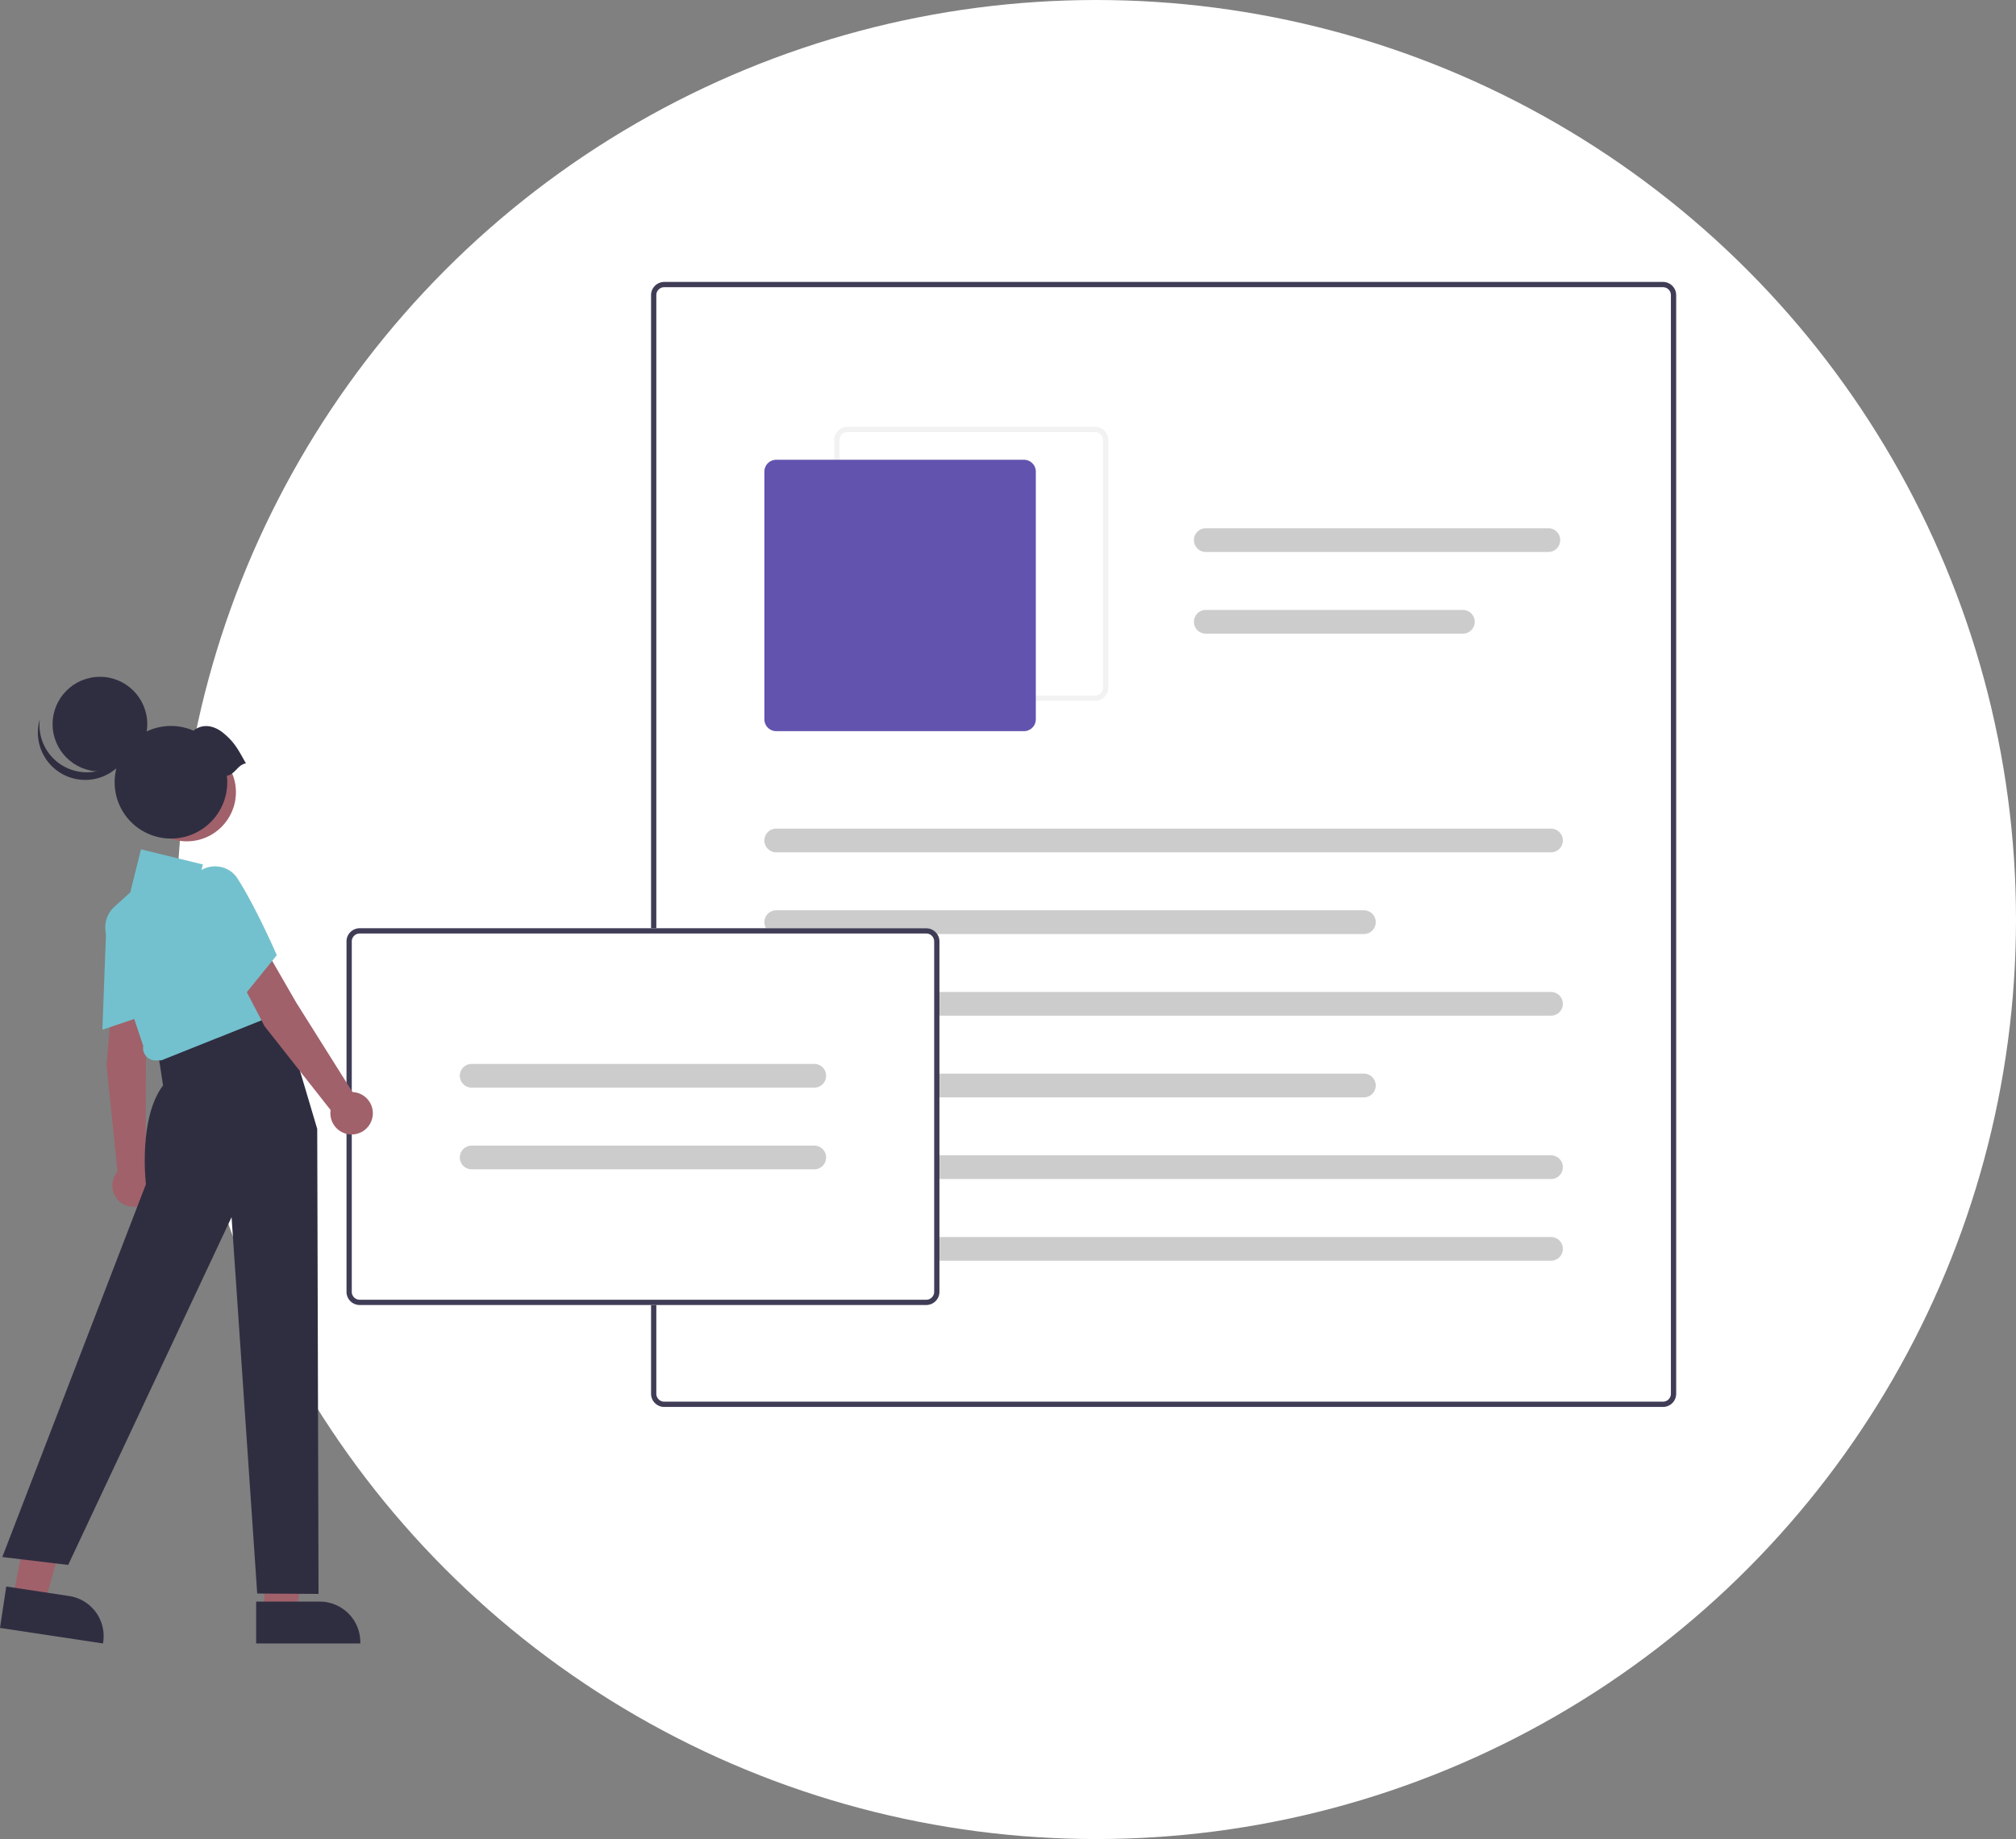 <svg xmlns="http://www.w3.org/2000/svg" width="929.394" height="848" viewBox="0 0 929.394 848">
  <rect x="0" y="0" width="929.394" height="848" fill="#808080" stroke="none"/>
  <circle id="Ellipse_19" data-name="Ellipse 19" cx="424" cy="424" r="424" transform="translate(81.394)" fill="#fff"/>
  <g id="undraw_Content_creator_re_pt5b" transform="translate(-157.944 130)">
    <path id="Path_53" data-name="Path 53" d="M1060.545,710.252H600.107a6.081,6.081,0,0,1-6.074-6.074v-506.6a6.081,6.081,0,0,1,6.074-6.074h460.438a6.081,6.081,0,0,1,6.074,6.074v506.6a6.081,6.081,0,0,1-6.074,6.074ZM600.107,193.93a3.649,3.649,0,0,0-3.645,3.645v506.6a3.649,3.649,0,0,0,3.645,3.645h460.438a3.649,3.649,0,0,0,3.645-3.645v-506.6a3.648,3.648,0,0,0-3.645-3.645Z" transform="translate(-135.944 -191.5)" fill="#3f3d56"/>
    <path id="Path_54" data-name="Path 54" d="M783.806,372.847h-114.2a6.081,6.081,0,0,1-6.074-6.074v-114.2a6.081,6.081,0,0,1,6.074-6.074h114.2a6.081,6.081,0,0,1,6.074,6.074v114.2a6.081,6.081,0,0,1-6.074,6.074ZM669.607,248.93a3.649,3.649,0,0,0-3.645,3.645v114.2a3.649,3.649,0,0,0,3.645,3.645h114.2a3.649,3.649,0,0,0,3.645-3.645v-114.2a3.649,3.649,0,0,0-3.645-3.645Z" transform="translate(-121.011 -179.682)" fill="#f2f2f2"/>
    <path id="Path_55" data-name="Path 55" d="M756.7,384.132H642.5a5.473,5.473,0,0,1-5.467-5.467v-114.2A5.473,5.473,0,0,1,642.5,259H756.7a5.473,5.473,0,0,1,5.467,5.467v114.2a5.473,5.473,0,0,1-5.467,5.467Z" transform="translate(-126.705 -176.996)" fill="#6153ae"/>
    <path id="Path_56" data-name="Path 56" d="M999.673,409.934H642.5a5.467,5.467,0,0,1,0-10.934H999.673a5.467,5.467,0,0,1,0,10.934Z" transform="translate(-126.705 -146.913)" fill="#ccc"/>
    <path id="Path_57" data-name="Path 57" d="M913.417,440.934H642.5a5.467,5.467,0,0,1,0-10.934H913.417a5.467,5.467,0,0,1,0,10.934Z" transform="translate(-126.705 -140.252)" fill="#ccc"/>
    <path id="Path_58" data-name="Path 58" d="M963.434,295.934H805.5a5.467,5.467,0,0,1,0-10.934H963.434a5.467,5.467,0,1,1,0,10.934Z" transform="translate(-91.68 -171.409)" fill="#ccc"/>
    <path id="Path_59" data-name="Path 59" d="M924.019,326.934H805.5a5.467,5.467,0,0,1,0-10.934H924.019a5.467,5.467,0,0,1,0,10.934Z" transform="translate(-91.68 -164.748)" fill="#ccc"/>
    <path id="Path_60" data-name="Path 60" d="M999.673,471.934H642.5a5.467,5.467,0,0,1,0-10.934H999.673a5.467,5.467,0,0,1,0,10.934Z" transform="translate(-126.705 -133.591)" fill="#ccc"/>
    <path id="Path_61" data-name="Path 61" d="M913.417,502.934H642.5a5.467,5.467,0,0,1,0-10.934H913.417a5.467,5.467,0,0,1,0,10.934Z" transform="translate(-126.705 -126.93)" fill="#ccc"/>
    <path id="Path_62" data-name="Path 62" d="M999.673,533.934H642.5a5.467,5.467,0,0,1,0-10.934H999.673a5.467,5.467,0,0,1,0,10.934Z" transform="translate(-126.705 -120.269)" fill="#ccc"/>
    <path id="Path_63" data-name="Path 63" d="M999.673,564.934H642.5a5.467,5.467,0,0,1,0-10.934H999.673a5.467,5.467,0,0,1,0,10.934Z" transform="translate(-126.705 -113.608)" fill="#ccc"/>
    <path id="Path_64" data-name="Path 64" d="M745.736,610.538h-261.2a6.081,6.081,0,0,1-6.074-6.074V442.885a6.081,6.081,0,0,1,6.074-6.074h261.2a6.081,6.081,0,0,1,6.075,6.074V604.464a6.081,6.081,0,0,1-6.074,6.074Z" transform="translate(-160.777 -138.789)" fill="#fff"/>
    <path id="Path_65" data-name="Path 65" d="M745.736,610.538h-261.2a6.081,6.081,0,0,1-6.074-6.074V442.885a6.081,6.081,0,0,1,6.074-6.074h261.2a6.081,6.081,0,0,1,6.075,6.074V604.464a6.081,6.081,0,0,1-6.074,6.074Zm-261.2-171.3a3.649,3.649,0,0,0-3.645,3.645V604.464a3.649,3.649,0,0,0,3.645,3.645h261.2a3.649,3.649,0,0,0,3.645-3.645V442.885a3.648,3.648,0,0,0-3.645-3.645Z" transform="translate(-160.777 -138.789)" fill="#3f3d56"/>
    <path id="Path_66" data-name="Path 66" d="M684.864,499.245H526.93a5.467,5.467,0,0,1,0-10.934H684.864a5.467,5.467,0,0,1,0,10.934Z" transform="translate(-151.538 -127.723)" fill="#ccc"/>
    <path id="Path_67" data-name="Path 67" d="M684.864,530.245H526.93a5.467,5.467,0,0,1,0-10.934H684.864a5.467,5.467,0,0,1,0,10.934Z" transform="translate(-151.538 -121.061)" fill="#ccc"/>
    <path id="Path_68" data-name="Path 68" d="M230.335,515.052H245.23l7.085-57.449H230.333Z" transform="translate(49.493 98.328)" fill="#a0616a"/>
    <path id="Path_69" data-name="Path 69" d="M444.174,692.389h29.333A18.693,18.693,0,0,1,492.2,711.079v.609l-48.025,0Z" transform="translate(-168.145 -83.871)" fill="#2f2e41"/>
    <path id="Path_70" data-name="Path 70" d="M134.876,509.631l14.727,2.226L165.2,456.113l-19.306-3.285Z" transform="translate(28.981 97.302)" fill="#a0616a"/>
    <path id="Path_71" data-name="Path 71" d="M349.859,686.659l29,4.384h0a18.694,18.694,0,0,1,15.688,21.277l-.091.6-47.486-7.177Z" transform="translate(-189.031 -85.103)" fill="#2f2e41"/>
    <path id="Path_72" data-name="Path 72" d="M390.126,462.043l16.537,4.333-1.1,26.812L405.426,542a9.783,9.783,0,1,1-12.947,1.627L387.4,494.635Z" transform="translate(-180.345 -133.367)" fill="#a0616a"/>
    <path id="Path_73" data-name="Path 73" d="M387.582,439.083a13.5,13.5,0,0,1,8.345-12.005,12.621,12.621,0,0,1,13.662,2.2,12.034,12.034,0,0,1,4.011,9.306c.044,15.707-3.5,38.6-3.538,38.83l-.057.364-24.172,8.14Z" transform="translate(-180.681 -141.117)" fill="#73c1ce"/>
    <path id="Path_74" data-name="Path 74" d="M438.966,475.158l36.972-9.57,17.09,57.558.607,214.426-28.272-.177-11.819-173.55L378.222,724.207l-30.372-3.645,66.211-171.9s-3.645-30.372,7.9-45.558l-2.43-15.793Z" transform="translate(-188.843 -132.605)" fill="#2f2e41"/>
    <path id="Path_75" data-name="Path 75" d="M405.642,502.1a5.665,5.665,0,0,1-1.209-4.557l-16.864-50.593a12.871,12.871,0,0,1,3.55-13.585l7.321-6.655,4.961-19.845,28.515,6.97-2.349,9.4,12.905-2.345,27.182,60.54-56.817,22.71-2.8.044A5.664,5.664,0,0,1,405.642,502.1Z" transform="translate(-180.45 -145.224)" fill="#73c1ce"/>
    <path id="Path_76" data-name="Path 76" d="M434.907,451.007l16.293-5.178,13.4,23.248,25.978,41.329a9.783,9.783,0,1,1-10.073,8.3L450.023,480.01Z" transform="translate(-170.137 -136.851)" fill="#a0616a"/>
    <path id="Path_77" data-name="Path 77" d="M419.718,433.573a13.5,13.5,0,0,1,.636-14.606,12.628,12.628,0,0,1,12.721-5.446,12.034,12.034,0,0,1,8.364,5.721c8.432,13.251,17.673,34.5,17.766,34.708l.146.338-16.078,19.8Z" transform="translate(-173.796 -143.835)" fill="#73c1ce"/>
    <circle id="Ellipse_17" data-name="Ellipse 17" cx="22.656" cy="22.656" r="22.656" transform="translate(221.393 212.632)" fill="#a0616a"/>
    <circle id="Ellipse_18" data-name="Ellipse 18" cx="21.824" cy="21.824" r="21.824" transform="translate(182.188 182.085)" fill="#2f2e41"/>
    <path id="Path_78" data-name="Path 78" d="M371.129,377.828a21.825,21.825,0,0,0,33.7-11.459,21.825,21.825,0,1,1-42.572-8.95,21.817,21.817,0,0,0,8.871,20.409Z" transform="translate(-185.942 -155.848)" fill="#2f2e41"/>
    <path id="Path_79" data-name="Path 79" d="M450.944,377.281c-3.81-6.821-5.268-9.67-10.18-13.818-4.344-3.668-9.687-4.745-14-1.27a25.958,25.958,0,1,0,15.4,20.773C445.911,382.441,447.2,377.807,450.944,377.281Z" transform="translate(-179.631 -155.277)" fill="#2f2e41"/>
  </g>
</svg>
